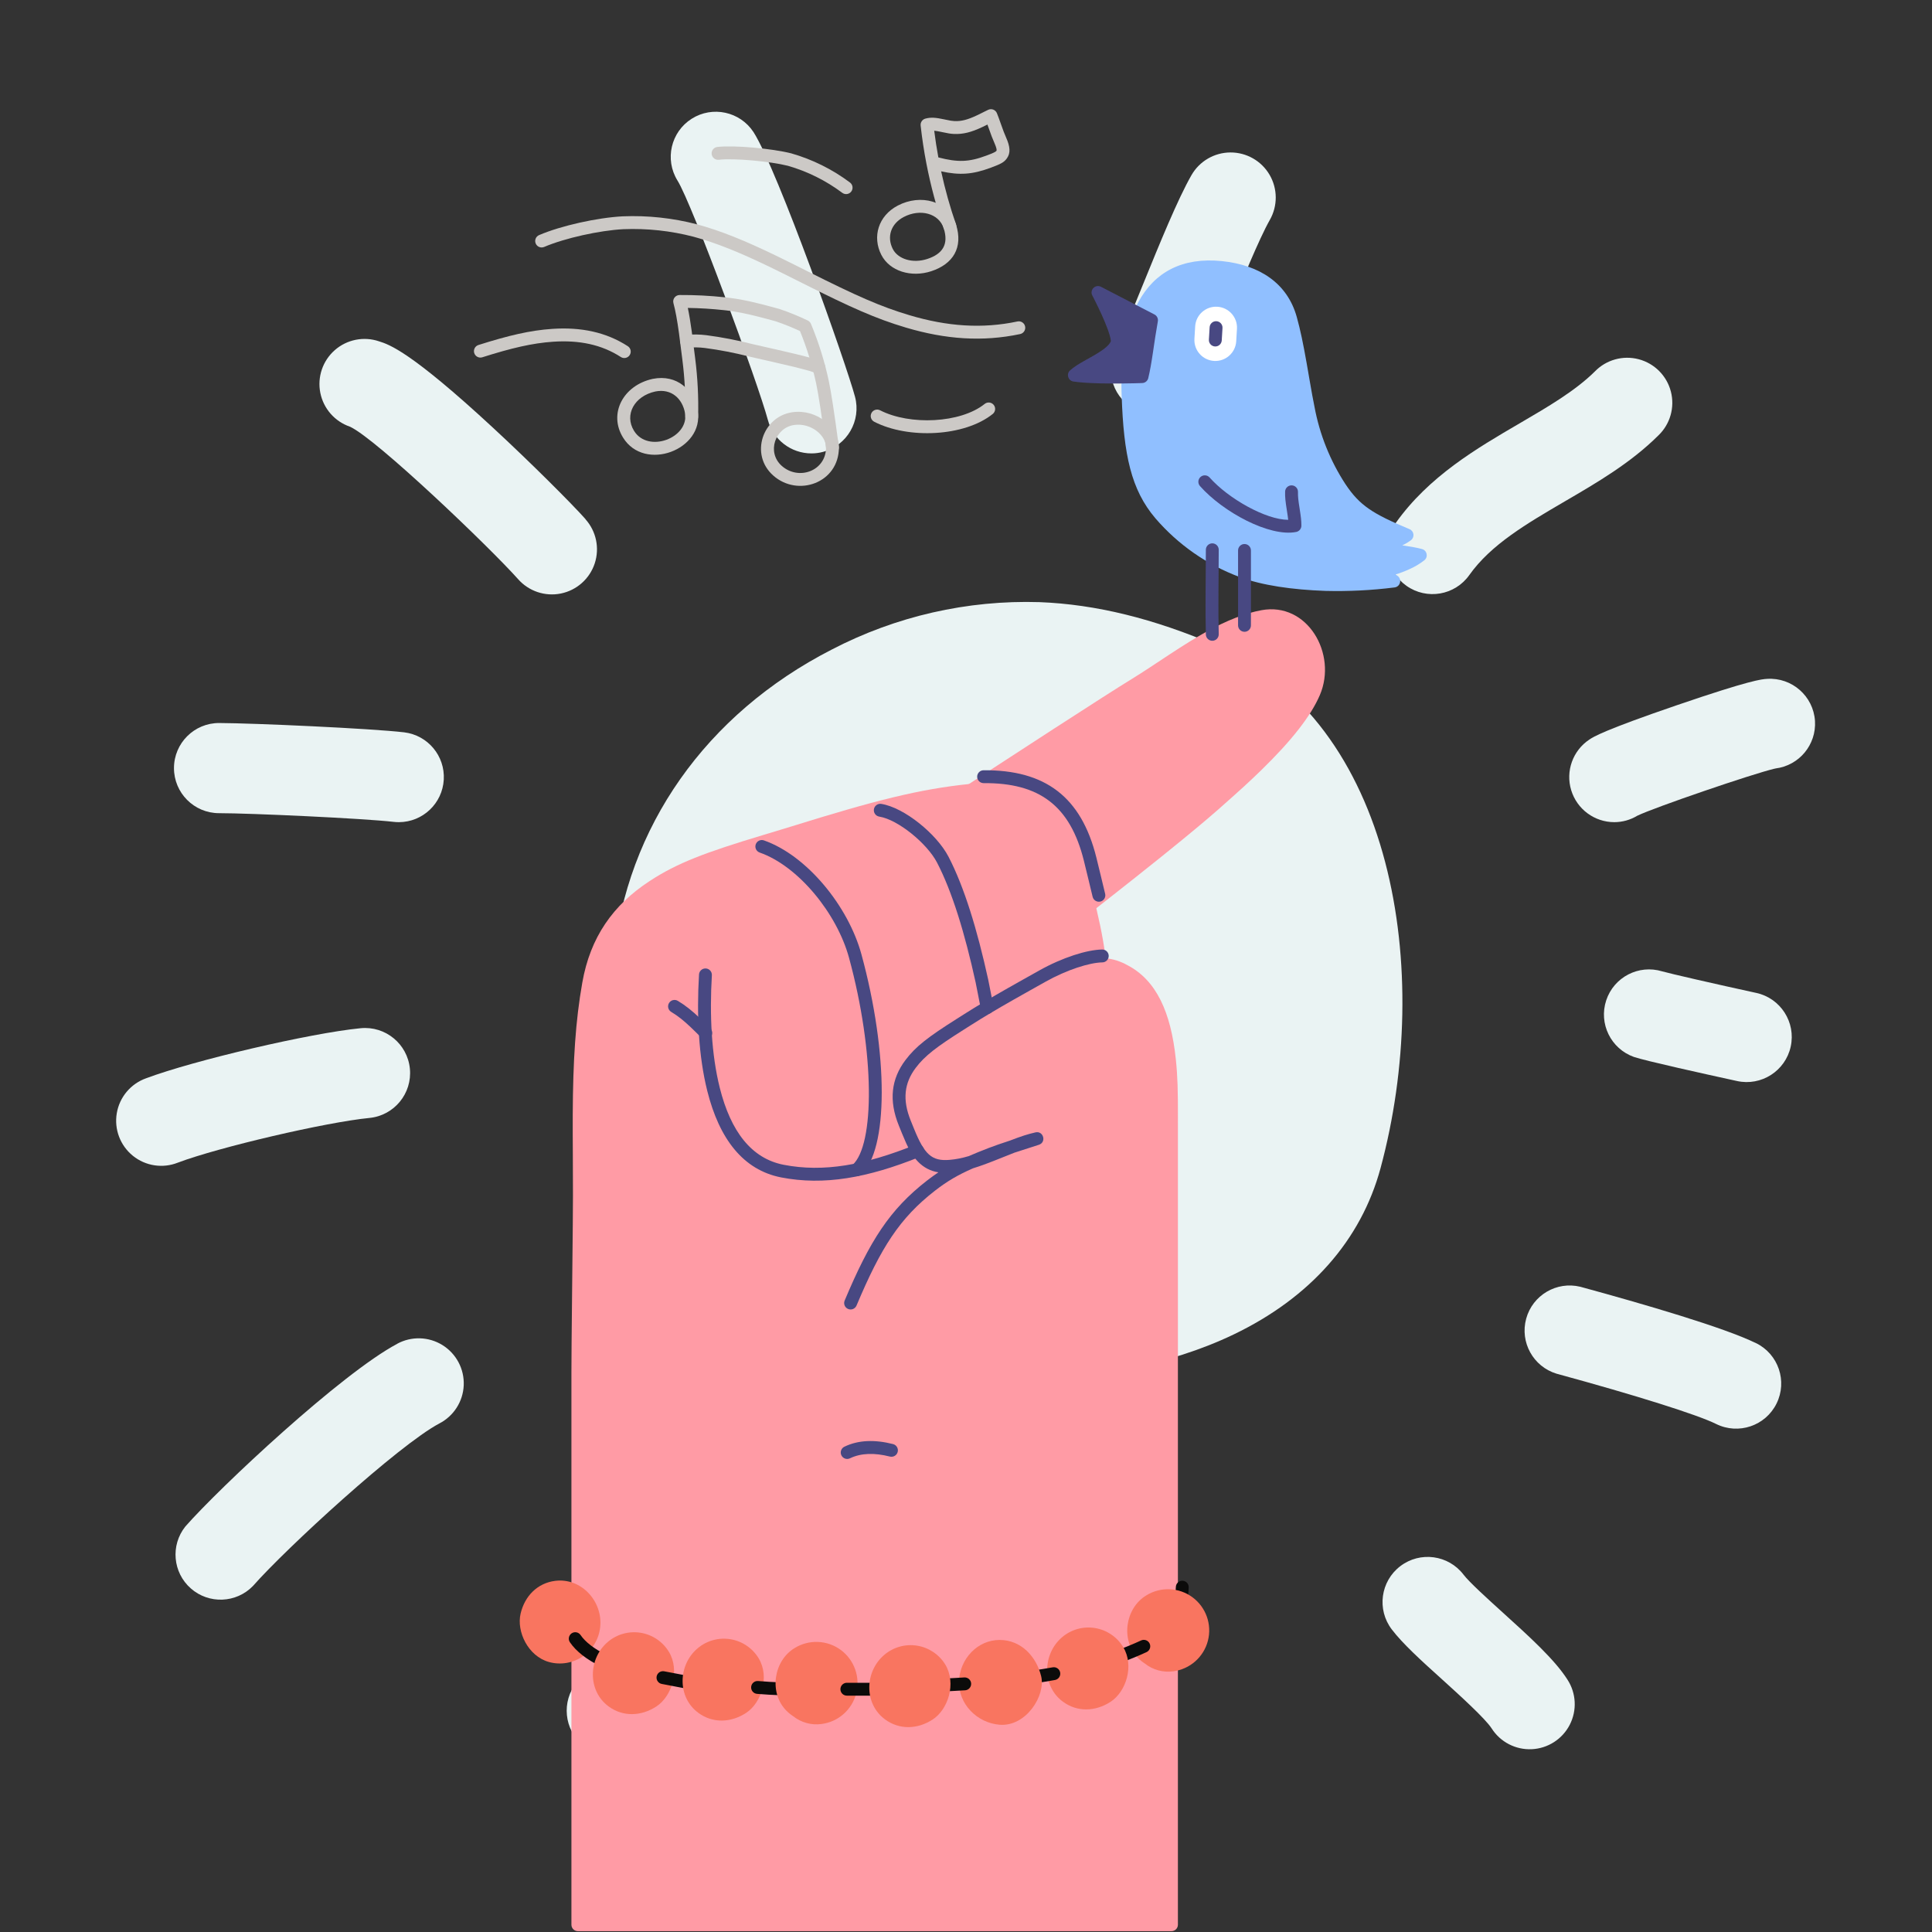 <svg viewBox="0 0 600 600" fill="none" xmlns="http://www.w3.org/2000/svg" xmlns:xlink="http://www.w3.org/1999/xlink" overflow="visible" width="600px" height="600px"><rect x="0" y="0" width="600" height="600" fill="#333333" stroke="none"/><g id="Master/Spot Illustrations/Point"><g id="Background" style="mix-blend-mode:soft-light" transform="scale(1 1)"><g id="Background/Sun"><path id="Path" d="M377.85 200.5C358.3 192.1 340.31 187.68 322.85 187C300.427 186.302 278.2 191.374 258.3 201.73V201.73C219.25 221.73 194.53 256.85 190.48 298.1C187.75 325.94 192.42 350.62 204.37 371.44C216.07 391.84 234.08 407.44 257.89 417.87C272.82 424.39 293.74 428.28 315.89 428.28C338.75 428.28 362.89 424.13 383.08 414.45C406.9 403.03 422.68 385.16 428.74 362.78C445.22 301.8 433 224.21 377.85 200.5Z" fill="#EAF3F3"/><path id="Path_2" d="M181.82 161.2C177.48 156.32 164.92 143.78 153.14 132.87C127.56 109.19 120.91 107 117.71 106C112.973 104.392 107.737 105.434 103.976 108.733C100.215 112.032 98.5 117.086 99.476 121.993C100.453 126.899 103.973 130.912 108.71 132.52C117.04 136.43 152.08 169.96 160.89 179.85C164.206 183.617 169.286 185.321 174.203 184.316C179.121 183.31 183.123 179.749 184.695 174.983C186.266 170.216 185.165 164.972 181.81 161.24L181.82 161.2Z" fill="#EAF3F3"/><path id="Path_3" d="M68 252.54C77.87 252.54 113.06 254.17 122.27 255.24C122.815 255.3 123.362 255.33 123.91 255.33C131.304 255.294 137.395 249.514 137.818 242.132C138.242 234.75 132.851 228.312 125.51 227.43C115.15 226.22 79.02 224.59 68.12 224.54H68.06C60.328 224.524 54.047 230.778 54.03 238.51C54.014 246.242 60.268 252.524 68 252.54Z" fill="#EAF3F3"/><path id="Path_4" d="M114.72 347.19C122.416 346.439 128.046 339.591 127.295 331.895C126.544 324.199 119.696 318.569 112 319.32C96.29 320.85 60.17 329.32 45.37 334.87C40.6 336.571 37.12 340.714 36.27 345.706C35.419 350.698 37.331 355.76 41.269 358.944C45.207 362.128 50.557 362.937 55.26 361.06C67.93 356.28 101.27 348.5 114.72 347.19Z" fill="#EAF3F3"/><path id="Path_5" d="M123.39 417.32C106.11 426.46 68.28 461.86 57.56 474.07C52.908 479.91 53.657 488.374 59.264 493.305C64.871 498.237 73.362 497.9 78.56 492.54C88.79 480.89 123.82 448.75 136.44 442.07C140.918 439.762 143.811 435.227 144.016 430.194C144.22 425.161 141.705 420.406 137.43 417.742C133.154 415.079 127.778 414.917 123.35 417.32H123.39Z" fill="#EAF3F3"/><path id="Path_6" d="M220.73 486.59C217.652 484.511 213.875 483.74 210.229 484.448C206.583 485.155 203.368 487.281 201.29 490.36C191.88 504.31 181.01 520.13 179.09 522.49C174.31 528.425 175.155 537.093 180.992 541.993C186.828 546.893 195.512 546.225 200.53 540.49C203.77 536.63 218.38 515.09 224.53 506.01C228.839 499.597 227.138 490.905 220.73 486.59V486.59Z" fill="#EAF3F3"/><path id="Path_7" d="M545.42 308.36C533.21 305.7 518.6 302.36 516.19 301.66C508.911 299.448 501.198 303.453 498.82 310.679C496.443 317.905 500.27 325.708 507.44 328.25C511.15 329.49 529.09 333.46 539.44 335.72C546.995 337.377 554.463 332.595 556.12 325.04C557.777 317.485 552.995 310.017 545.44 308.36H545.42Z" fill="#EAF3F3"/><path id="Path_8" d="M346.43 500.93C346.585 495.928 344.061 491.224 339.807 488.588C335.553 485.953 330.216 485.787 325.807 488.153C321.397 490.519 318.585 495.058 318.43 500.06C318.29 504.59 318.43 511.61 318.59 519.75C318.8 530.75 319.07 544.34 318.49 550.05C317.71 557.74 323.31 564.607 331 565.39C331.475 565.438 331.953 565.461 332.43 565.46C339.609 565.45 345.617 560.012 346.34 552.87C347.09 545.48 346.83 532.12 346.57 519.19C346.44 511.77 346.31 504.75 346.43 500.93Z" fill="#EAF3F3"/><path id="Path_9" d="M466.69 500.78C462.05 496.58 456.28 491.35 454.52 489.03C449.826 482.875 441.03 481.69 434.875 486.385C428.72 491.079 427.536 499.875 432.23 506.03C435.56 510.41 441.23 515.59 447.89 521.58C453.22 526.41 461.27 533.71 463.24 536.77C465.934 540.998 470.684 543.462 475.692 543.231C480.7 543 485.202 540.109 487.495 535.651C489.789 531.193 489.524 525.849 486.8 521.64C482.83 515.4 475 508.3 466.69 500.78Z" fill="#EAF3F3"/><path id="Path_10" d="M545.38 417.15C535.56 412.29 510.26 404.93 490.76 399.61C483.4 397.833 475.961 402.228 473.968 409.532C471.974 416.836 476.148 424.402 483.39 426.61C508.14 433.36 527.14 439.34 532.96 442.23C539.891 445.66 548.29 442.821 551.72 435.89C555.15 428.959 552.311 420.56 545.38 417.13V417.15Z" fill="#EAF3F3"/><path id="Shape" fill-rule="evenodd" clip-rule="evenodd" d="M548.79 210.83C556.505 210.334 563.162 216.185 563.66 223.9C564.113 231.273 558.76 237.73 551.43 238.65C551.32 238.674 551.201 238.7 551.074 238.73L550.58 238.77C550.607 238.769 550.636 238.767 550.666 238.765C550.777 238.759 550.907 238.752 551.029 238.74C544.149 240.359 513.818 250.744 508.48 253.33C506.329 254.632 503.864 255.324 501.35 255.33C495.179 255.333 489.734 251.295 487.945 245.389C486.156 239.483 488.445 233.102 493.58 229.68C494.86 228.83 497.86 226.85 520.79 219C543.72 211.15 547.14 210.93 548.79 210.83ZM551.029 238.74C551.085 238.735 551.14 238.728 551.19 238.72L551.074 238.73C551.059 238.733 551.044 238.737 551.029 238.74Z" fill="#EAF3F3"/><path id="Path_11" d="M436.79 181.93C443.098 186.395 451.83 184.905 456.3 178.6C463.07 169.05 474.19 162.6 485.96 155.71C496.02 149.85 506.42 143.78 515.02 135.23C518.685 131.73 520.173 126.523 518.91 121.615C517.646 116.707 513.83 112.865 508.93 111.57C504.031 110.275 498.814 111.728 495.29 115.37C489.22 121.37 480.79 126.31 471.85 131.52C458.67 139.21 443.74 147.92 433.46 162.41C431.312 165.44 430.457 169.199 431.081 172.86C431.706 176.521 433.759 179.784 436.79 181.93V181.93Z" fill="#EAF3F3"/><path id="Path_12" d="M352.87 127.34C359.823 130.719 368.2 127.823 371.58 120.87C374.03 115.82 377.37 107.64 380.9 98.98C385.41 87.91 391.03 74.14 394.36 68.29C396.836 63.939 396.802 58.597 394.272 54.277C391.741 49.957 387.098 47.315 382.092 47.347C377.085 47.379 372.476 50.079 370 54.43C365.75 61.87 360.25 75.36 354.93 88.43C351.58 96.66 348.41 104.43 346.35 108.66C342.998 115.619 345.916 123.978 352.87 127.34V127.34Z" fill="#EAF3F3"/><path id="Path_13" d="M238.47 130.42C240.105 136.548 245.657 140.812 252 140.81C253.219 140.812 254.433 140.651 255.61 140.33C263.079 138.338 267.519 130.669 265.53 123.2C262.9 113.32 241.53 52.8 234.02 41.04C229.829 34.633 221.268 32.781 214.803 36.883C208.338 40.985 206.368 49.519 210.38 56.04C214.94 63.25 235.47 119.18 238.47 130.42Z" fill="#EAF3F3"/></g></g><g id="Master/Hands/Point" transform="scale(1 1)"><g id="Master/Hands/Point"><g id="base"><path id="Path" d="M300.081 246.837C299.231 245.931 299.405 244.477 300.445 243.796C300.549 243.728 300.549 243.728 301.042 243.406C301.528 243.088 302.092 242.719 302.728 242.304C304.544 241.117 306.57 239.794 308.754 238.37C314.995 234.3 321.253 230.231 327.118 226.432L327.546 226.155C338.933 218.783 347.368 213.386 351.643 210.766C353.269 209.767 354.994 208.66 357.207 207.206C358.128 206.6 362.028 204.019 363.053 203.346C371.93 197.515 377.761 194.173 383.868 191.803C386.589 190.746 389.205 189.976 391.745 189.504C405.997 186.856 415.385 203.021 409.9 215.845C408.51 219.101 406.329 222.592 403.431 226.324C400.263 230.405 396.307 234.691 391.583 239.286C387.742 243.022 385.129 245.386 378.465 251.279C374.652 254.647 369.063 259.291 362.12 264.893C361.666 265.26 361.207 265.63 360.743 266.003C355.685 270.072 350.268 274.367 344.85 278.619C342.954 280.107 341.194 281.483 339.614 282.714C339.061 283.146 338.569 283.528 338.146 283.857C337.892 284.054 337.716 284.19 337.625 284.261C336.809 284.893 335.646 284.801 334.941 284.047L300.081 246.837Z" fill="#ff9ba5"/><path id="Path" d="M343.218 296.377C342.427 290.546 341.178 284.696 339.185 276.833C338.824 275.41 338.752 275.13 337.846 271.629C332.161 249.619 322.048 241.324 301.347 243.44C285.554 245.053 271.867 248.538 245.815 256.65C243.78 257.284 242.01 257.822 238.505 258.874C237.856 259.069 237.856 259.069 237.205 259.265C218.893 264.768 210.353 268.001 201.759 273.612C190.334 281.069 183.305 291.125 180.84 305.144C178.733 317.039 177.95 329.341 177.871 346.087C177.854 349.769 177.864 352.721 177.903 359.314C177.939 365.267 177.949 367.888 177.94 371.164C177.936 375.638 177.879 381.717 177.7 398.392L177.696 398.816C177.523 414.953 177.46 421.832 177.46 426.44V597.74C177.46 598.844 178.355 599.74 179.46 599.74H363.81C364.915 599.74 365.81 598.844 365.81 597.74V349.29C365.81 348.719 365.811 348.293 365.814 347.143C365.836 338.7 365.722 334.278 365.159 328.928C363.637 314.444 359.162 304.404 350.067 299.712C348.03 298.566 345.741 297.84 343.375 297.589C343.325 297.187 343.273 296.783 343.218 296.377Z" fill="#ff9ba5"/><path id="Path" d="M208.446 314.252C210.579 315.54 212.376 316.982 214.614 319.115C215.073 319.551 215.548 320.014 216.163 320.621C216.354 320.809 217.465 321.908 217.797 322.235C218.584 323.01 219.85 323 220.625 322.213C221.4 321.426 221.39 320.16 220.603 319.385C220.276 319.062 219.167 317.965 218.972 317.773C218.341 317.151 217.851 316.673 217.373 316.218C214.941 313.901 212.928 312.285 210.513 310.828C209.568 310.257 208.338 310.561 207.768 311.506C207.197 312.452 207.501 313.681 208.446 314.252Z" fill="#484882"/><path id="Path" d="M273.066 253.605C278.856 254.525 287.905 261.919 291.006 267.882C295.689 276.894 299.634 289.791 302.987 305.078C303.184 305.983 303.342 306.786 303.638 308.37C303.982 310.204 304.109 310.859 304.312 311.814C304.428 312.362 304.545 312.879 304.666 313.38C304.926 314.454 306.007 315.114 307.08 314.854C308.154 314.594 308.814 313.513 308.554 312.44C308.442 311.977 308.333 311.495 308.224 310.982C308.03 310.07 307.907 309.434 307.57 307.633C307.266 306.012 307.103 305.18 306.894 304.223C303.471 288.616 299.44 275.439 294.555 266.038C290.905 259.017 280.834 250.789 273.694 249.655C272.603 249.481 271.578 250.225 271.405 251.316C271.232 252.407 271.975 253.432 273.066 253.605Z" fill="#484882"/><path id="Path" d="M267.396 364.787C275.935 357.221 275.973 327.287 267.519 296.353C263.434 281.421 250.613 265.675 237.251 260.993C236.209 260.627 235.068 261.176 234.702 262.218C234.337 263.261 234.886 264.402 235.928 264.767C247.944 268.979 259.9 283.662 263.661 297.408C271.726 326.919 271.689 355.639 264.744 361.793C263.917 362.526 263.84 363.79 264.573 364.616C265.306 365.443 266.57 365.519 267.396 364.787Z" fill="#484882"/><path id="Path" d="M277.342 448.472C271.769 447.056 266.624 447.158 262.227 449.291C261.233 449.773 260.819 450.969 261.301 451.963C261.783 452.957 262.979 453.372 263.973 452.889C267.398 451.228 271.619 451.145 276.358 452.348C277.428 452.62 278.517 451.973 278.789 450.902C279.06 449.832 278.413 448.743 277.342 448.472Z" fill="#484882"/><path id="Path" d="M322.654 355.517C325.065 354.711 324.047 351.099 321.57 351.671C319.087 352.245 317.042 352.905 313.659 354.217C311.001 355.082 308.927 355.799 307.065 356.512C304.703 357.426 302.656 358.252 300.822 359.052C298.695 359.682 296.919 360.021 294.988 360.198C289.287 360.72 287.063 358.429 283.859 350.55C283.78 350.356 283.068 348.592 282.851 348.061C280.176 341.484 280.842 336.338 284.384 331.632C287.207 327.88 290.852 325.122 299.184 319.851L300.32 319.132C300.818 318.817 301.219 318.562 301.605 318.316C305.44 315.874 309.609 313.401 314.898 310.395C316.349 309.57 317.841 308.729 319.781 307.641C319.997 307.519 323.577 305.514 324.61 304.933C331.347 301.141 338.401 298.936 342.349 298.88C343.453 298.864 344.336 297.956 344.32 296.852C344.304 295.747 343.396 294.864 342.292 294.88C337.614 294.946 329.928 297.349 322.649 301.447C321.62 302.025 318.042 304.03 317.824 304.152C315.878 305.244 314.38 306.088 312.921 306.917C307.579 309.954 303.357 312.458 299.456 314.943C299.073 315.187 298.675 315.439 298.181 315.752L297.046 316.47C288.29 322.009 284.408 324.947 281.188 329.227C276.8 335.058 275.942 341.689 279.147 349.573C279.362 350.097 280.071 351.854 280.153 352.056C281.953 356.482 283.18 358.801 285.103 360.781C286.83 362.56 288.911 363.669 291.423 364.079C290.278 364.844 289.135 365.673 287.938 366.597C276.277 375.649 270.135 385.309 262.317 403.894C261.888 404.912 262.367 406.085 263.385 406.513C264.403 406.942 265.575 406.464 266.004 405.445C273.579 387.438 279.393 378.294 290.387 369.76C294.181 366.831 297.382 364.934 302.169 362.829C304.616 362.09 307.462 361.012 311.343 359.443C312.744 358.876 313.946 358.397 315.006 357.985C315.81 357.725 321.195 356.004 322.654 355.517Z" fill="#484882"/><path id="Path" d="M284.253 355.535C268.514 361.874 255.721 364.132 243.381 361.736C233.369 359.786 226.932 351.391 223.53 337.821C220.954 327.544 220.344 315.247 221.077 302.878C221.142 301.775 220.301 300.829 219.198 300.763C218.096 300.698 217.149 301.539 217.084 302.642C216.329 315.381 216.958 328.052 219.65 338.794C223.389 353.71 230.788 363.358 242.618 365.663C255.847 368.231 269.358 365.847 285.747 359.245C286.772 358.832 287.268 357.667 286.855 356.643C286.443 355.618 285.277 355.122 284.253 355.535Z" fill="#484882"/><path id="Path" d="M305.485 243.21C322.767 243.082 332.346 250.206 336.599 267.264C336.896 268.441 337.342 270.274 338.029 273.127L338.049 273.212C338.209 273.873 338.759 276.16 338.738 276.074C338.998 277.155 339.176 277.893 339.326 278.511C339.586 279.585 340.668 280.244 341.741 279.984C342.815 279.723 343.474 278.642 343.213 277.569C343.064 276.953 342.887 276.217 342.627 275.138C342.648 275.224 342.098 272.937 341.938 272.276L341.918 272.19C341.227 269.323 340.779 267.482 340.479 266.291C335.772 247.413 324.552 239.068 305.455 239.21C304.35 239.218 303.462 240.12 303.47 241.225C303.478 242.329 304.38 243.218 305.485 243.21Z" fill="#484882"/></g><g id="Point/Wear" transform="scale(1 1)"><g id="Point/Wear/Bracelet"><g id="clothing"><path id="Path" d="M186.39 505.35C187.28 497.41 180.61 489.91 172.39 490.95C166.94 491.64 162.96 495.62 161.67 501.15C160.38 506.68 163.97 514.33 170.48 516.15C174.048 517.14 177.871 516.512 180.934 514.433C183.998 512.353 185.993 509.032 186.39 505.35V505.35Z" fill="#F97560"/><path id="Path_2" d="M176.993 510.02C178.917 512.866 182.211 515.354 186.311 517.417C187.298 517.913 188.5 517.515 188.996 516.529C189.493 515.542 189.095 514.34 188.108 513.843C184.565 512.061 181.778 509.955 180.306 507.78C179.688 506.865 178.444 506.624 177.529 507.243C176.614 507.862 176.374 509.105 176.993 510.02Z" fill="#0B0B0A"/><path id="Path_3" d="M188.79 509.89C182.69 515.04 182.36 525.07 189.03 529.96C193.46 533.21 199.09 533.05 203.84 529.96C208.59 526.87 211.23 518.81 207.75 513.02C205.843 509.851 202.642 507.679 198.993 507.076C195.344 506.474 191.614 507.502 188.79 509.89V509.89Z" fill="#F97560"/><path id="Path_4" d="M205.607 522.98C205.971 523.032 206.488 523.131 209.183 523.659L209.262 523.675C211.572 524.128 212.642 524.327 213.175 524.387C214.272 524.511 215.263 523.722 215.387 522.625C215.511 521.527 214.722 520.537 213.625 520.413C213.258 520.371 212.141 520.163 210.031 519.75L209.953 519.734C207.052 519.166 206.648 519.088 206.173 519.02C205.079 518.864 204.066 519.624 203.91 520.717C203.754 521.811 204.514 522.824 205.607 522.98Z" fill="#0B0B0A"/><path id="Path_5" d="M216.66 511.89C210.55 517.04 210.23 527.07 216.9 531.96C221.33 535.21 226.96 535.05 231.7 531.96C236.44 528.87 239.1 520.81 235.62 515.02C233.713 511.851 230.512 509.679 226.863 509.076C223.214 508.474 219.484 509.502 216.66 511.89V511.89Z" fill="#F97560"/><path id="Path_6" d="M235.1 526.043C237.47 526.244 239.997 526.391 242.636 526.489C243.74 526.529 244.668 525.667 244.708 524.564C244.749 523.46 243.887 522.532 242.783 522.491C240.205 522.396 237.741 522.253 235.439 522.057C234.338 521.964 233.37 522.78 233.277 523.88C233.183 524.981 234 525.949 235.1 526.043Z" fill="#0B0B0A"/><path id="Path_7" d="M246.78 511.82C240.18 515.82 238.78 525.75 244.21 531.26C244.852 531.911 245.563 532.491 246.33 532.99C248.82 534.965 252.011 535.836 255.16 535.4C260.343 534.727 264.597 530.97 265.905 525.909C267.213 520.849 265.312 515.501 261.104 512.401C256.896 509.301 251.225 509.071 246.78 511.82V511.82Z" fill="#F97560"/><path id="Path_8" d="M365.17 492.868C365.097 496.322 363.992 499.675 361.996 502.495C361.358 503.397 361.572 504.645 362.474 505.283C363.376 505.921 364.624 505.707 365.262 504.805C367.718 501.333 369.079 497.204 369.169 492.952C369.192 491.848 368.316 490.934 367.211 490.91C366.107 490.887 365.193 491.763 365.17 492.868Z" fill="#0B0B0A"/><path id="Path_9" d="M355.999 495.46C349.389 499.46 347.999 509.39 353.419 514.9C354.059 515.551 354.771 516.128 355.539 516.62C358.026 518.603 361.219 519.478 364.369 519.04C369.555 518.372 373.814 514.617 375.125 509.555C376.437 504.493 374.537 499.143 370.328 496.041C366.119 492.939 360.446 492.709 355.999 495.46V495.46Z" fill="#F97560"/><path id="Path_10" d="M354.384 509.453C351.939 510.577 349.458 511.6 346.942 512.522C345.904 512.902 345.372 514.05 345.751 515.088C346.131 516.125 347.28 516.658 348.317 516.278C350.934 515.32 353.513 514.256 356.055 513.087C357.059 512.625 357.498 511.438 357.037 510.434C356.575 509.431 355.387 508.991 354.384 509.453Z" fill="#0B0B0A"/><path id="Path_11" d="M329.88 508.42C323.78 513.58 323.45 523.61 330.12 528.49C334.55 531.74 340.18 531.59 344.93 528.49C349.68 525.39 352.32 517.35 348.84 511.55C346.933 508.381 343.732 506.209 340.083 505.606C336.434 505.004 332.704 506.032 329.88 508.42V508.42Z" fill="#F97560"/><path id="Path_12" d="M326.922 517.802C324.523 518.237 322.111 518.623 319.685 518.959C318.591 519.11 317.827 520.12 317.978 521.214C318.13 522.309 319.14 523.073 320.234 522.921C322.715 522.577 325.182 522.183 327.636 521.738C328.723 521.541 329.444 520.5 329.247 519.413C329.05 518.326 328.009 517.605 326.922 517.802Z" fill="#0B0B0A"/><path id="Path_13" d="M297.839 522.05C297.579 529.2 303.429 535.05 310.409 535.63C318.629 536.31 324.809 526.57 323.339 520.56C321.869 514.55 317.229 509.32 310.469 509.3C303.499 509.29 298.099 515.26 297.839 522.05Z" fill="#F97560"/><path id="Path_14" d="M299.475 520.944C296.928 521.103 294.347 521.239 291.733 521.352C290.63 521.399 289.774 522.333 289.821 523.436C289.869 524.54 290.802 525.396 291.906 525.348C294.545 525.234 297.151 525.097 299.724 524.936C300.827 524.867 301.664 523.918 301.595 522.815C301.527 521.713 300.577 520.875 299.475 520.944Z" fill="#0B0B0A"/><path id="Path_15" d="M263 526.6H271.61C272.715 526.6 273.61 525.705 273.61 524.6C273.61 523.495 272.715 522.6 271.61 522.6H263C261.895 522.6 261 523.495 261 524.6C261 525.705 261.895 526.6 263 526.6Z" fill="#0B0B0A"/><path id="Path_16" d="M274.639 513.92C268.529 519.08 268.209 529.11 274.879 533.99C279.309 537.24 284.939 537.09 289.679 533.99C294.419 530.89 297.069 522.84 293.599 516.99C291.682 513.83 288.476 511.67 284.828 511.08C281.18 510.489 277.456 511.527 274.639 513.92V513.92Z" fill="#F97560"/></g></g></g><g id="Point/Item" transform="scale(1 1)"><g id="Point/Item/Bird"><g id="items"><path id="Path" d="M433.353 178.419C433.634 178.591 433.848 178.722 433.891 178.749C435.495 179.741 434.961 182.198 433.09 182.434C425.97 183.334 418.793 183.693 411.598 183.509C401.289 183.138 392.01 181.806 385.053 179.225C374.906 175.454 365.881 169.171 358.816 160.955C351.289 152.101 348.962 141.333 348.341 122.855C347.909 111.373 349.503 101.22 353.55 93.773C358.604 84.472 367.22 79.863 379.391 81.08C391.272 82.28 399.829 88.028 402.726 98.454C403.826 102.404 404.71 106.646 405.788 112.765C405.922 113.526 406.059 114.315 406.228 115.295C406.304 115.733 406.592 117.409 406.661 117.806C407.328 121.677 407.751 124.005 408.236 126.375C409.825 134.932 413.094 143.09 417.843 150.36C422.251 156.968 426.211 159.528 437.739 164.334C439.167 164.93 439.407 166.852 438.17 167.78C437.371 168.379 436.464 168.907 435.482 169.36C438.46 169.801 439.968 170.074 441.602 170.507C443.204 170.931 443.624 173.008 442.314 174.022C440.853 175.152 439.257 176.095 437.562 176.828C436.194 177.452 434.788 177.983 433.353 178.419Z" fill="#90BFFF"/><path id="Path_2" d="M375.658 148.294C374.925 147.467 373.661 147.39 372.834 148.123C372.007 148.855 371.931 150.119 372.663 150.946C379.807 159.015 394.266 166.845 402.549 165.202C403.486 165.016 404.16 164.195 404.16 163.24C404.16 161.706 404.019 160.524 403.602 157.896C403.188 155.285 403.061 154.145 403.099 152.787C403.131 151.683 402.261 150.762 401.157 150.731C400.053 150.699 399.132 151.569 399.101 152.673C399.053 154.362 399.199 155.667 399.652 158.523C399.854 159.797 399.984 160.69 400.062 161.433C393.114 161.428 381.452 154.838 375.658 148.294Z" fill="#484882"/><path id="Path_3" d="M384.49 170.95V194.21C384.49 195.315 385.386 196.21 386.49 196.21C387.595 196.21 388.49 195.315 388.49 194.21V170.95C388.49 169.846 387.595 168.95 386.49 168.95C385.386 168.95 384.49 169.846 384.49 170.95Z" fill="#484882"/><path id="Path_4" d="M371.171 101.362L370.941 105.212C370.727 108.796 373.459 111.874 377.042 112.089C380.626 112.303 383.704 109.571 383.918 105.988L384.148 102.138C384.362 98.554 381.631 95.476 378.048 95.262C374.464 95.048 371.386 97.779 371.171 101.362Z" fill="white"/><path id="Path_5" d="M378.489 196.946C378.389 193.231 378.369 189.293 378.403 183.968C378.411 182.707 378.42 181.654 378.439 179.452C378.478 174.984 378.49 173.104 378.49 170.74C378.49 169.635 377.595 168.74 376.49 168.74C375.385 168.74 374.49 169.635 374.49 170.74C374.49 173.089 374.478 174.961 374.439 179.417C374.42 181.622 374.411 182.677 374.403 183.943C374.369 189.308 374.389 193.286 374.491 197.054C374.521 198.158 375.44 199.029 376.544 198.999C377.648 198.969 378.519 198.05 378.489 196.946Z" fill="#484882"/><path id="Path_6" d="M375.663 101.631L375.433 105.481C375.367 106.583 376.208 107.531 377.31 107.597C378.413 107.662 379.36 106.822 379.426 105.719L379.656 101.869C379.722 100.767 378.882 99.82 377.779 99.754C376.676 99.688 375.729 100.528 375.663 101.631Z" fill="#484882"/><path id="Path_7" d="M338.809 110.902C338.584 111.029 337.021 111.901 336.573 112.156C335.714 112.644 335.042 113.044 334.435 113.436C333.577 113.989 332.878 114.51 332.302 115.042C331.068 116.183 331.708 118.247 333.372 118.489C335.605 118.815 338.639 119.001 342.296 119.075C345.487 119.139 348.893 119.115 352.184 119.035C352.87 119.018 353.494 119 354.046 118.983C354.378 118.972 354.613 118.963 354.738 118.959C355.636 118.924 356.401 118.294 356.607 117.419C357.167 115.045 357.567 112.772 358.114 109.098C358.055 109.492 358.612 105.714 358.775 104.65C359.045 102.887 359.298 101.345 359.578 99.796C359.735 98.932 359.309 98.068 358.53 97.664L341.92 89.064C340.181 88.164 338.318 90.04 339.231 91.773C339.275 91.856 339.359 92.018 339.479 92.25C339.68 92.64 339.904 93.081 340.145 93.565C340.835 94.946 341.524 96.385 342.166 97.807C342.475 98.489 342.764 99.152 343.033 99.79C343.764 101.523 344.317 103.025 344.648 104.208C344.818 104.819 344.924 105.326 344.963 105.704C344.977 105.844 344.981 105.955 344.977 106.031C344.326 107.432 342.492 108.827 338.809 110.902Z" fill="#484882"/><path id="Path_8" d="M315.986 99.834C305.009 102.16 294.169 101.383 282.444 97.891C273.423 95.204 265.991 91.886 250.98 84.354C245.235 81.471 243.777 80.744 241.096 79.445C231.365 74.73 223.911 71.693 216.476 69.67C208.935 67.703 201.165 66.866 193.399 67.182C185.541 67.587 174.255 70.082 167.422 73.012C166.407 73.447 165.937 74.623 166.372 75.638C166.808 76.653 167.983 77.124 168.999 76.688C175.383 73.951 186.206 71.558 193.584 71.177C200.933 70.879 208.307 71.673 215.446 73.535C222.577 75.475 229.824 78.429 239.352 83.045C242.009 84.332 243.46 85.055 249.186 87.929C264.403 95.565 271.984 98.95 281.302 101.724C293.632 105.396 305.138 106.221 316.815 103.747C317.896 103.518 318.586 102.456 318.357 101.375C318.128 100.295 317.066 99.605 315.986 99.834Z" fill="#CCC9C6"/><path id="Path_9" d="M263.969 56.679C258.49 52.578 252.31 49.511 245.731 47.627C239.801 46.127 227.987 45.024 222.765 45.644C221.668 45.774 220.884 46.769 221.014 47.866C221.144 48.963 222.139 49.746 223.236 49.616C227.929 49.059 239.264 50.117 244.69 51.489C250.741 53.222 256.483 56.072 261.572 59.881C262.456 60.543 263.709 60.363 264.371 59.479C265.033 58.594 264.853 57.341 263.969 56.679Z" fill="#CCC9C6"/><path id="Path_10" d="M305.796 125.442C298.329 131.446 282.553 132.165 273.324 127.421C272.341 126.916 271.136 127.303 270.631 128.286C270.126 129.268 270.513 130.474 271.495 130.979C282.06 136.408 299.531 135.613 308.303 128.559C309.164 127.866 309.3 126.607 308.608 125.747C307.916 124.886 306.657 124.749 305.796 125.442Z" fill="#CCC9C6"/><path id="Path_11" d="M194.968 107.512C188.244 103.154 180.455 101.536 171.529 102.133C164.685 102.591 157.896 104.186 148.585 107.144C147.532 107.478 146.949 108.603 147.284 109.656C147.618 110.708 148.743 111.291 149.795 110.956C158.825 108.088 165.347 106.556 171.796 106.124C179.918 105.581 186.858 107.022 192.792 110.868C193.719 111.469 194.958 111.205 195.558 110.278C196.159 109.351 195.895 108.112 194.968 107.512Z" fill="#CCC9C6"/><path id="Path_12" fill-rule="evenodd" clip-rule="evenodd" d="M278.822 63.838C285.869 60.148 294.543 62.33 296.905 69.721L296.908 69.73C299.157 76.882 296.01 82.005 289.201 84.231C282.993 86.261 276.295 84.236 273.698 79.138C270.855 73.558 272.728 67.03 278.822 63.838ZM277.262 77.322C278.88 80.499 283.485 81.891 287.958 80.429C292.8 78.846 294.639 75.854 293.093 70.934C291.58 66.209 285.727 64.737 280.678 67.382C276.573 69.531 275.391 73.65 277.262 77.322Z" fill="#CCC9C6"/><path id="Path_13" fill-rule="evenodd" clip-rule="evenodd" d="M293.109 70.983C290.848 64.433 289.052 57.738 287.732 50.946C287.72 50.895 287.71 50.844 287.702 50.791C286.947 46.886 286.35 42.949 285.912 38.99C285.803 38.008 286.428 37.094 287.382 36.838C289.121 36.372 290.578 36.503 293.301 37.085L293.534 37.135C295.04 37.458 295.676 37.569 296.392 37.602C298.58 37.704 300.545 37.165 303.325 35.855C303.691 35.683 304.073 35.497 304.548 35.262C304.701 35.186 305.096 34.989 305.41 34.833C305.599 34.739 305.759 34.659 305.817 34.63C306.223 34.429 306.556 34.265 306.882 34.108C307.924 33.606 309.174 34.091 309.605 35.165C309.949 36.02 310.229 36.782 310.717 38.162C311.583 40.61 311.904 41.468 312.459 42.722C313.703 45.541 313.893 47.505 312.71 49.164C311.81 50.427 310.83 50.916 307.69 52.083C302.062 54.187 298.031 54.478 292.28 53.209C293.488 58.781 295.027 64.28 296.89 69.677C297.25 70.722 296.696 71.86 295.652 72.221C294.608 72.581 293.469 72.027 293.109 70.983ZM292.466 40.997C291.481 40.786 290.737 40.654 290.129 40.598C290.476 43.374 290.904 46.138 291.413 48.886C297.442 50.454 300.904 50.35 306.292 48.336C308.516 47.509 309.233 47.151 309.454 46.841C309.593 46.645 309.53 45.992 308.801 44.34C308.19 42.961 307.847 42.044 306.946 39.496C306.84 39.196 306.744 38.927 306.656 38.681C306.516 38.751 306.395 38.811 306.324 38.846C305.827 39.092 305.422 39.289 305.03 39.474C301.713 41.036 299.165 41.735 296.205 41.598C295.192 41.55 294.421 41.416 292.695 41.046L292.466 40.997Z" fill="#CCC9C6"/><path id="Path_14" fill-rule="evenodd" clip-rule="evenodd" d="M240.132 147.676C232.729 141.106 236.908 129.312 246.081 128.02C253.689 126.948 260.53 132.737 260.53 138.95C260.53 149.974 247.782 154.477 240.132 147.676ZM256.53 138.95C256.53 135.193 251.864 131.245 246.639 131.981C240.733 132.812 238.024 140.457 242.789 144.685C248.002 149.321 256.53 146.308 256.53 138.95Z" fill="#CCC9C6"/><path id="Path_15" fill-rule="evenodd" clip-rule="evenodd" d="M193.498 135.901C188.868 128.408 193.594 119.647 202.694 117.666L202.729 117.659C210.25 116.163 215.512 121.111 216.681 127.615C218.73 139.657 200.166 146.707 193.498 135.901ZM196.902 133.8C201.258 140.86 214.051 136.002 212.741 128.304C211.932 123.803 208.523 120.593 203.527 121.578C196.965 123.016 193.832 128.833 196.902 133.8Z" fill="#CCC9C6"/><path id="Path_16" d="M224.794 96.318C225.08 96.347 225.351 96.376 225.625 96.409C228.671 96.766 231.876 97.419 235.65 98.381C236.517 98.602 237.384 98.831 238.445 99.118C238.667 99.178 240.317 99.626 240.87 99.775C243.45 100.648 245.979 101.663 248.445 102.816C250.584 108.068 252.26 113.497 253.455 119.041C254.257 122.914 255.11 128.532 256.548 139.266C256.695 140.36 257.701 141.129 258.796 140.982C259.891 140.836 260.659 139.829 260.513 138.734C259.062 127.906 258.2 122.227 257.369 118.214C256.066 112.167 254.218 106.267 251.847 100.571C251.658 100.118 251.309 99.75 250.866 99.537C248.016 98.169 245.085 96.976 242.09 95.965L241.968 95.928C241.498 95.802 239.725 95.321 239.488 95.257C238.41 94.965 237.526 94.732 236.638 94.505C232.707 93.503 229.341 92.818 226.091 92.436C225.795 92.401 225.501 92.369 225.209 92.34C220.521 91.83 215.79 91.589 211.057 91.62C209.745 91.629 208.796 92.878 209.14 94.144C209.781 96.502 210.32 99.503 210.866 103.479C211.118 105.317 211.86 111.289 211.917 111.729C212.661 117.561 212.96 123.446 212.811 129.329C212.783 130.434 213.655 131.351 214.76 131.379C215.864 131.407 216.782 130.535 216.81 129.431C216.964 123.345 216.655 117.256 215.884 111.217C215.829 110.794 215.085 104.804 214.829 102.935C214.436 100.071 214.043 97.68 213.608 95.63C217.345 95.684 221.078 95.914 224.794 96.318Z" fill="#CCC9C6"/><path id="Path_17" d="M213.422 107.991C215.233 107.816 217.058 107.841 218.863 108.065C223.517 108.675 228.143 109.568 232.703 110.737C234.118 111.067 235.322 111.34 237.631 111.86C239.047 112.179 239.284 112.233 239.891 112.37C244.918 113.507 248.154 114.291 251.425 115.197C252.127 115.393 252.813 115.654 253.47 115.976C254.462 116.462 255.66 116.052 256.146 115.059C256.632 114.067 256.221 112.869 255.229 112.384C254.352 111.955 253.438 111.606 252.498 111.344C249.146 110.415 245.858 109.619 240.773 108.468C240.165 108.331 239.927 108.277 238.509 107.958C236.209 107.44 235.012 107.168 233.652 106.852C228.981 105.654 224.197 104.73 219.37 104.097C217.259 103.835 215.14 103.806 213.037 104.009C211.938 104.115 211.133 105.093 211.239 106.192C211.345 107.292 212.322 108.097 213.422 107.991Z" fill="#CCC9C6"/></g></g></g></g></g></g></svg>